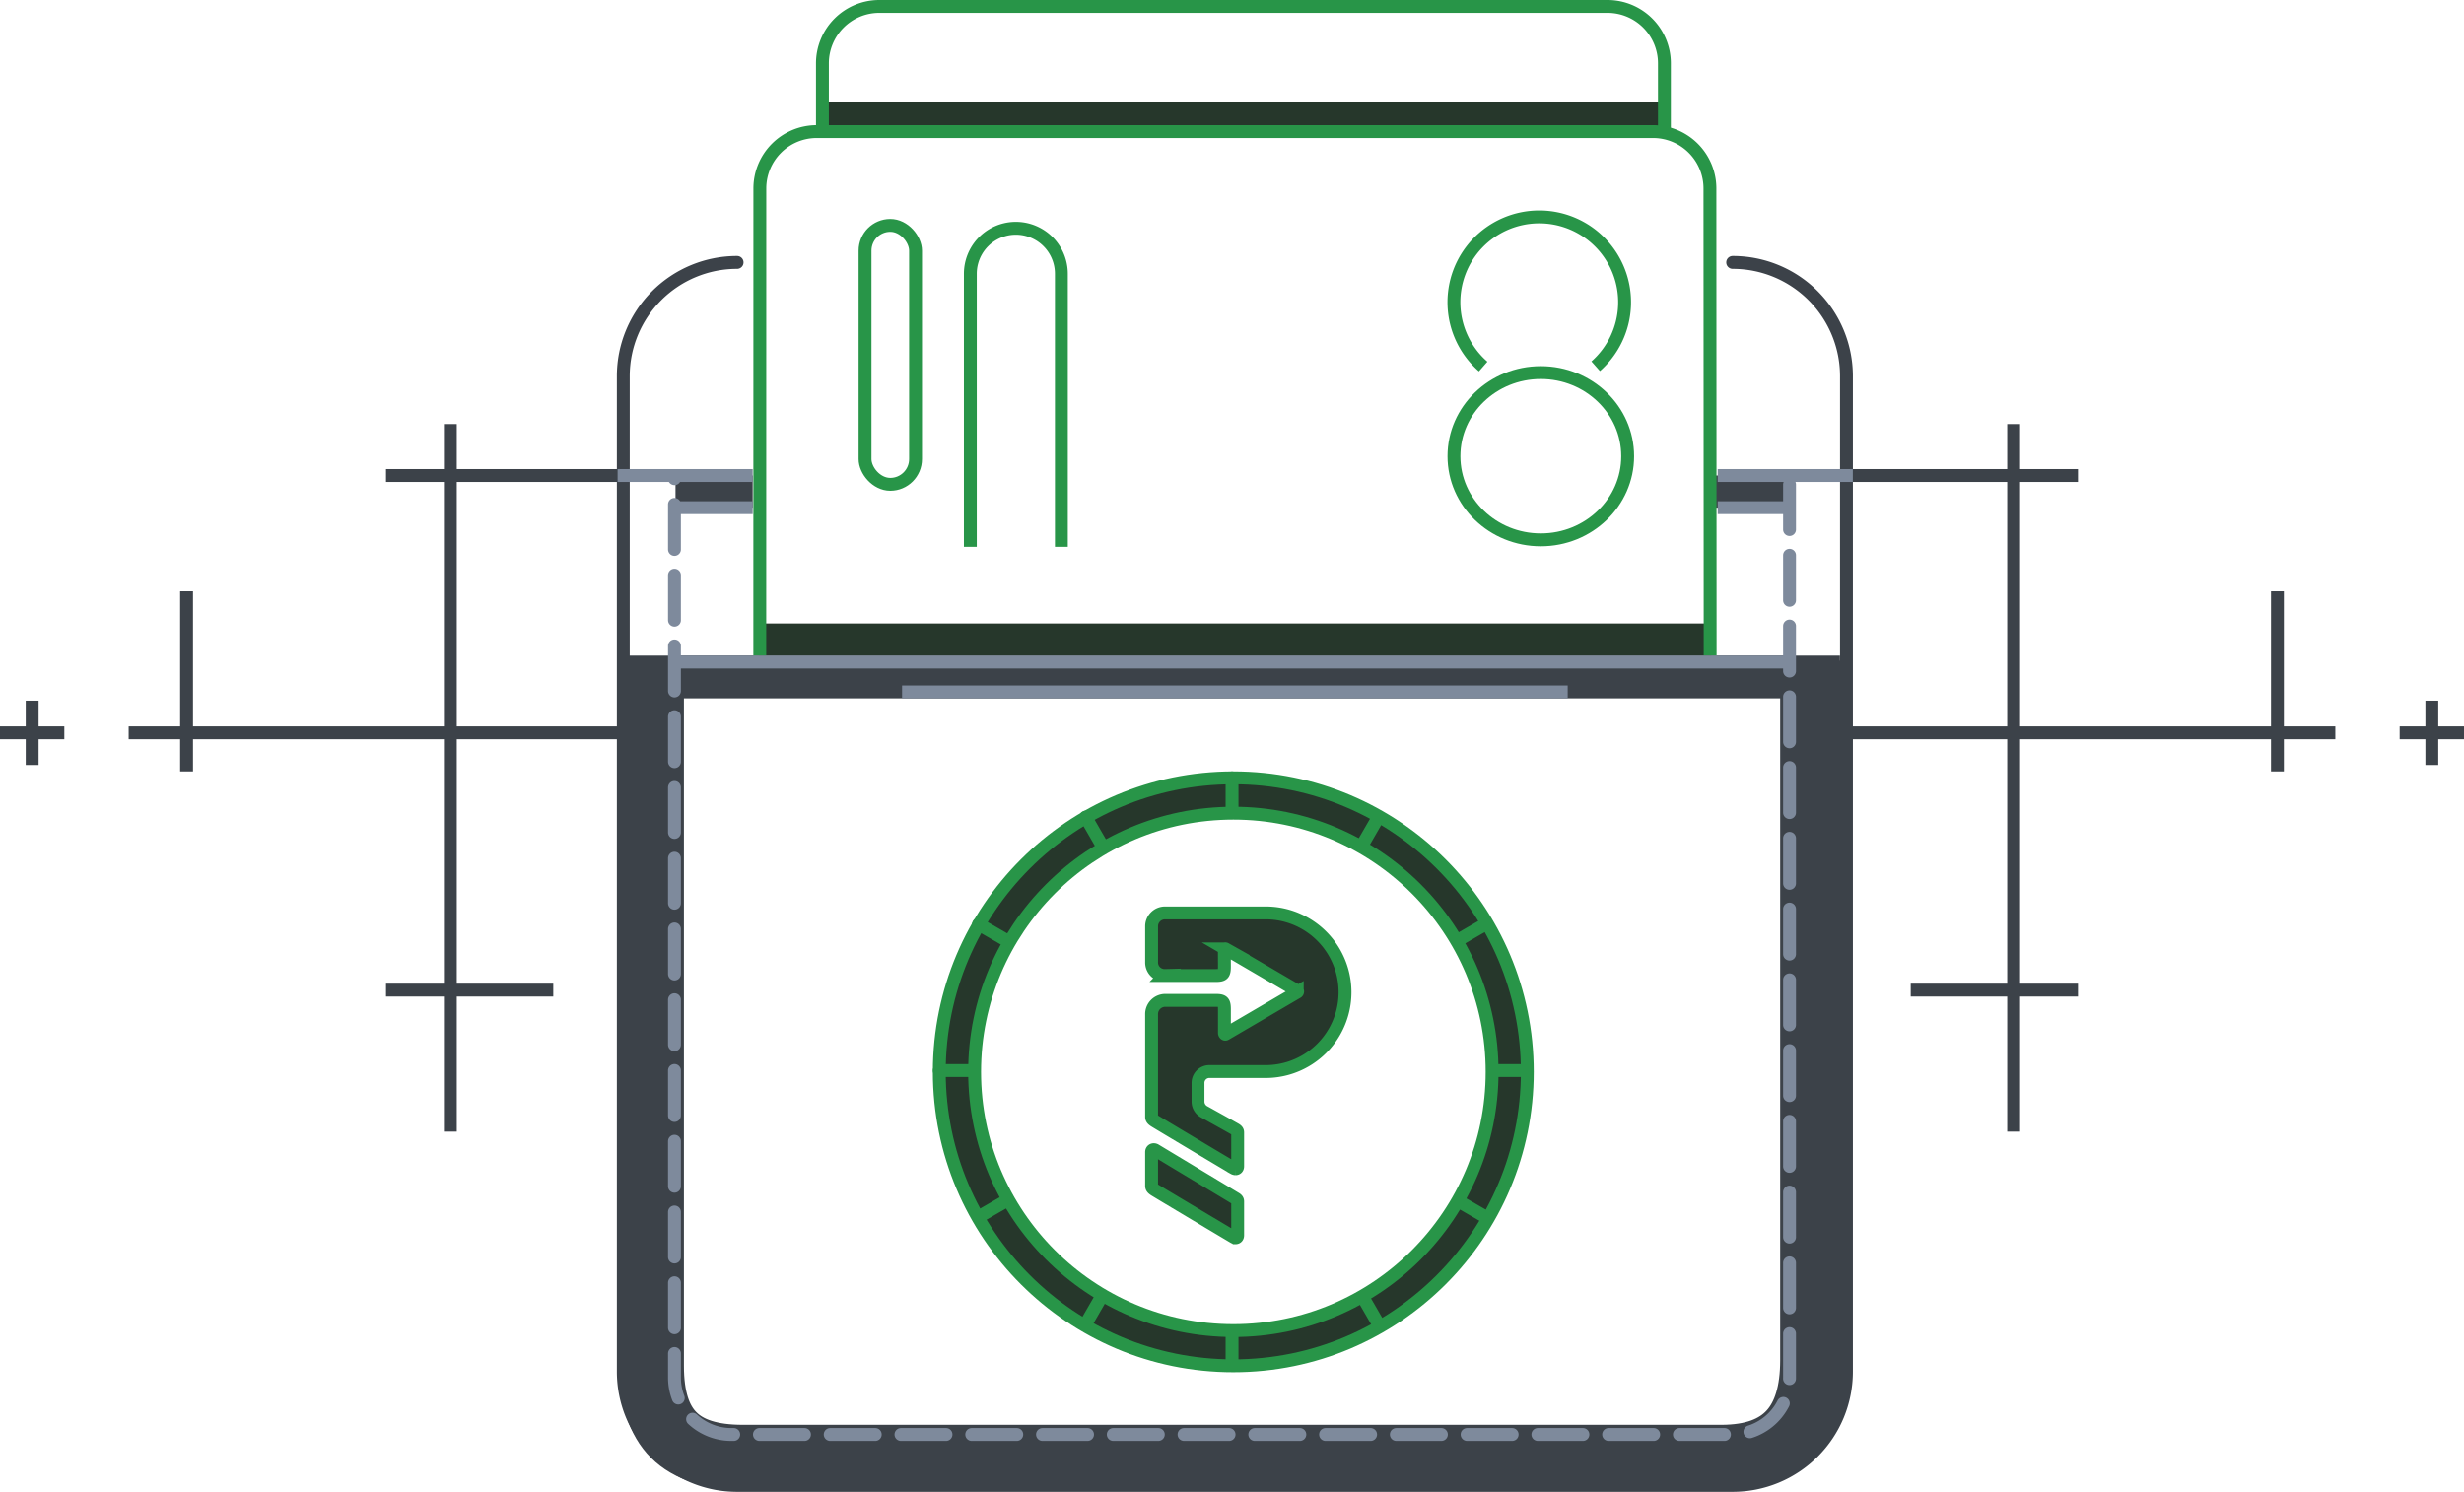 <svg xmlns="http://www.w3.org/2000/svg" width="383" height="231.921" viewBox="0 0 383 231.921">
  <g id="Сгруппировать_742" data-name="Сгруппировать 742" transform="translate(-502 -131.079)">
    <g id="Группа_2" data-name="Группа 2" transform="translate(-318 33.5)">
      <g id="Сгруппировать_598" data-name="Сгруппировать 598" transform="translate(1203 163.5) rotate(90)">
        <rect id="Op_component_8" data-name="Op component 8" width="2" height="76" transform="translate(47 20)" fill="#3c4249"/>
        <rect id="Op_component_9" data-name="Op component 9" width="2" height="36" transform="translate(7 60)" fill="#3c4249"/>
        <rect id="Op_component_10" data-name="Op component 10" width="2" height="26" transform="translate(87 60)" fill="#3c4249"/>
        <rect id="Op_component_17" data-name="Op component 17" width="110" height="2" transform="translate(0 69)" fill="#3c4249"/>
        <rect id="Op_component_18" data-name="Op component 18" width="28" height="2" transform="translate(26 28)" fill="#3c4249"/>
        <rect id="Op_component_28" data-name="Op component 28" width="2" height="10" transform="translate(47)" fill="#3c4249"/>
        <rect id="Op_component_29" data-name="Op component 29" width="10" height="2" transform="translate(43 4)" fill="#3c4249"/>
      </g>
      <g id="Сгруппировать_599" data-name="Сгруппировать 599" transform="translate(820 273.5) rotate(-90)">
        <rect id="Op_component_8-2" data-name="Op component 8" width="2" height="76" transform="translate(61 20)" fill="#3c4249"/>
        <rect id="Op_component_9-2" data-name="Op component 9" width="2" height="36" transform="translate(101 60)" fill="#3c4249"/>
        <rect id="Op_component_10-2" data-name="Op component 10" width="2" height="26" transform="translate(21 60)" fill="#3c4249"/>
        <rect id="Op_component_17-2" data-name="Op component 17" width="110" height="2" transform="translate(0 69)" fill="#3c4249"/>
        <rect id="Op_component_18-2" data-name="Op component 18" width="28" height="2" transform="translate(56 28)" fill="#3c4249"/>
        <rect id="Op_component_28-2" data-name="Op component 28" width="2" height="10" transform="translate(61)" fill="#3c4249"/>
        <rect id="Op_component_29-2" data-name="Op component 29" width="10" height="2" transform="translate(57 4)" fill="#3c4249"/>
      </g>
    </g>
    <g id="Сгруппировать_602" data-name="Сгруппировать 602" transform="translate(-291 -42)">
      <g id="Группа_4" data-name="Группа 4" transform="translate(0 30.079)">
        <path id="Прямоугольник_4" data-name="Прямоугольник 4" d="M1075.4,259V367.77c0,9.768-4.381,15.033-14.149,15.033h-152.1c-9.768,0-14.149-4.381-14.149-14.149V259" transform="translate(-0.694 -13.304)" fill="none" stroke="#3c4249" stroke-width="10"/>
        <rect id="Фигура_5" data-name="Фигура 5" width="172" height="4" transform="translate(899 245.921)" fill="#3c4249"/>
        <rect id="Фигура_5_копия" data-name="Фигура 5 копия" width="12" height="5" transform="translate(1059 216.921)" fill="#3c4249"/>
        <rect id="Фигура_5_копия_2" data-name="Фигура 5 копия 2" width="12" height="5" transform="translate(898 216.921)" fill="#3c4249"/>
        <path id="Прямоугольник_1" data-name="Прямоугольник 1" d="M1062.441,189a17.686,17.686,0,0,1,17.686,17.686V361.441a17.686,17.686,0,0,1-17.686,17.686H907.686A17.686,17.686,0,0,1,890,361.441V206.686A17.686,17.686,0,0,1,907.686,189" transform="translate(-0.116 -5.206)" fill="none" stroke="#3c4249" stroke-linecap="round" stroke-width="2"/>
        <g id="Группа_6" data-name="Группа 6" transform="translate(889 245.696)">
          <line id="Фигура_3" data-name="Фигура 3" x2="190" transform="translate(0 0.225)" fill="none" stroke="#3c4249" stroke-width="2"/>
          <line id="Фигура_3_копия" data-name="Фигура 3 копия" x2="174.209" transform="translate(8.843 4.864)" fill="none" stroke="#3c4249" stroke-width="2"/>
        </g>
        <g id="Группа_7" data-name="Группа 7" transform="translate(911.108 144)">
          <rect id="Фигура_4" data-name="Фигура 4" width="131" height="5" transform="translate(9.892 14.921)" fill="#26372b"/>
          <rect id="Фигура_4_копия" data-name="Фигура 4 копия" width="148" height="5" transform="translate(-0.108 95.921)" fill="#26372b"/>
          <path id="Прямоугольник_2" data-name="Прямоугольник 2" d="M925,163.455V152.843A8.843,8.843,0,0,1,933.843,144h113.192a8.843,8.843,0,0,1,8.843,8.843v10.612" transform="translate(-915.273 -144)" fill="none" stroke="#289548" stroke-width="2"/>
          <path id="Прямоугольник_2_копия" data-name="Прямоугольник 2 копия" d="M913.992,247.48,914,174.843A8.843,8.843,0,0,1,922.843,166h129.994a8.843,8.843,0,0,1,8.843,8.843l.035,72.628" transform="translate(-914 -146.545)" fill="none" stroke="#289548" stroke-width="2"/>
          <g id="Группа_8" data-name="Группа 8" transform="translate(16.351 32.72)">
            <ellipse id="Эллипс_1" data-name="Эллипс 1" cx="13.5" cy="13" rx="13.5" ry="13" transform="translate(91.541 24.201)" fill="none" stroke="#289548" stroke-width="2"/>
            <path id="Эллипс_1_копия" data-name="Эллипс 1 копия" d="M1040.545,204.261a13.265,13.265,0,1,1,17.493-.047" transform="translate(-944.465 -181)" fill="none" stroke="#289548" stroke-width="2"/>
            <path id="Прямоугольник_3" data-name="Прямоугольник 3" d="M951,232.521V190.074a7.074,7.074,0,1,1,14.149,0v42.447" transform="translate(-934.631 -181.231)" fill="none" stroke="#289548" stroke-width="2"/>
            <rect id="Прямоугольник_3_копия" data-name="Прямоугольник 3 копия" width="7.853" height="40.254" rx="3.926" transform="translate(0 1.318)" fill="none" stroke="#289548" stroke-width="2"/>
          </g>
        </g>
        <line id="Фигура_3_копия_2" data-name="Фигура 3 копия 2" x2="174" transform="translate(898 245.921)" fill="none" stroke="#7e8a9c" stroke-width="2"/>
        <line id="Фигура_3_копия_6" data-name="Фигура 3 копия 6" x2="103.464" transform="translate(933.216 250.56)" fill="none" stroke="#7e8a9c" stroke-width="2"/>
        <line id="Фигура_3_копия_3" data-name="Фигура 3 копия 3" x2="21" transform="translate(1060 216.921)" fill="none" stroke="#7e8a9c" stroke-width="2"/>
        <line id="Фигура_3_копия_4" data-name="Фигура 3 копия 4" x2="21" transform="translate(889 216.921)" fill="none" stroke="#7e8a9c" stroke-width="2"/>
        <line id="Фигура_3_копия_5" data-name="Фигура 3 копия 5" x2="12" transform="translate(1060 221.921)" fill="none" stroke="#7e8a9c" stroke-width="2"/>
        <line id="Фигура_3_копия_5-2" data-name="Фигура 3 копия 5" x2="12" transform="translate(898 221.921)" fill="none" stroke="#7e8a9c" stroke-width="2"/>
      </g>
      <g id="Сгруппировать_601" data-name="Сгруппировать 601" transform="translate(-15.43 96.57)">
        <g id="Эллипс_1_копия_7" data-name="Эллипс 1 копия 7" transform="translate(959.923 202.924)" fill="none" stroke="#26372b" stroke-width="6">
          <circle cx="40.218" cy="40.218" r="40.218" stroke="none"/>
          <circle cx="40.218" cy="40.218" r="43.218" fill="none"/>
        </g>
        <circle id="Эллипс_1_копия_5" data-name="Эллипс 1 копия 5" cx="45.702" cy="45.702" r="45.702" transform="translate(954.43 197.43)" fill="none" stroke="#289548" stroke-width="2"/>
        <circle id="Эллипс_1_копия_6" data-name="Эллипс 1 копия 6" cx="40.218" cy="40.218" r="40.218" transform="translate(959.923 202.924)" fill="none" stroke="#289548" stroke-width="2"/>
        <g id="Группа_1_копия" data-name="Группа 1 копия" transform="translate(954.43 197.43)">
          <path id="Фигура_1" data-name="Фигура 1" d="M954,247h4.564m81.893,0h4.554" transform="translate(-954 -201.494)" fill="none" stroke="#289548" stroke-linecap="round" stroke-width="2"/>
          <path id="Фигура_1_копия_4" data-name="Фигура 1 копия 4" d="M1004,197v4.564m0,81.893v4.554" transform="translate(-958.494 -197)" fill="none" stroke="#289548" stroke-linecap="round" stroke-width="2"/>
          <path id="Фигура_1_копия_5" data-name="Фигура 1 копия 5" d="M960.7,222l3.953,2.282m70.921,40.946,3.944,2.277" transform="translate(-954.602 -199.247)" fill="none" stroke="#289548" stroke-linecap="round" stroke-width="2"/>
          <path id="Фигура_1_копия_5-2" data-name="Фигура 1 копия 5" d="M1024.505,203.7l-2.282,3.953m-40.946,70.921L979,282.517" transform="translate(-956.247 -197.602)" fill="none" stroke="#289548" stroke-linecap="round" stroke-width="2"/>
          <path id="Фигура_1_копия_6" data-name="Фигура 1 копия 6" d="M979,203.7l2.282,3.953m40.946,70.921,2.277,3.944" transform="translate(-956.247 -197.602)" fill="none" stroke="#289548" stroke-linecap="round" stroke-width="2"/>
          <path id="Фигура_1_копия_6-2" data-name="Фигура 1 копия 6" d="M1039.517,222l-3.953,2.282m-70.922,40.946-3.944,2.277" transform="translate(-954.602 -199.247)" fill="none" stroke="#289548" stroke-linecap="round" stroke-width="2"/>
        </g>
      </g>
      <g id="Группа_15_копия_6" data-name="Группа 15 копия 6" transform="translate(972 315)">
        <path id="Прямоугольник_8_копия" data-name="Прямоугольник 8 копия" d="M989.778,841.414c-.291-.162-12.084-7.2-12.329-7.367s-.451-.321-.451-.6v-5.263c0-.351.316-.474.6-.3s12.232,7.365,12.479,7.518.3.286.3.451v5.263c0,.263-.14.382-.321.382A.587.587,0,0,1,989.778,841.414Zm0-10.722c-.291-.162-12.084-7.2-12.329-7.367s-.451-.321-.451-.6V806.786a2.135,2.135,0,0,1,2.081-2.193h7.851c1.183,0,1.39.208,1.39,1.391v3.684c0,.094.09.226.172.178l11.148-6.523a.122.122,0,0,0,0-.212l-11.148-6.524a.123.123,0,0,0-.184.105s.011,2.258.011,2.648c0,1.183-.207,1.39-1.39,1.39h-7.851A2.026,2.026,0,0,1,977,798.667V793.1A2.079,2.079,0,0,1,979.1,791H994.89a12.33,12.33,0,0,1,0,24.658h-8.946a1.768,1.768,0,0,0-1.729,1.8v2.857a1.815,1.815,0,0,0,.934,1.6c.238.129,4.682,2.6,4.929,2.757s.3.286.3.451v5.262c0,.264-.141.382-.321.382A.587.587,0,0,1,989.778,830.693Z" transform="translate(-976.997 -790.999)" fill="#26372b" stroke="#289548" stroke-width="2"/>
      </g>
    </g>
    <path id="Прямоугольник_5" data-name="Прямоугольник 5" d="M1072.325,228V366.837a8.843,8.843,0,0,1-8.843,8.843H907.843A8.843,8.843,0,0,1,899,366.837V227" transform="translate(-292.162 -21.6)" fill="none" stroke="#7e8a9c" stroke-linecap="round" stroke-width="2" stroke-dasharray="7 4"/>
  </g>
</svg>
